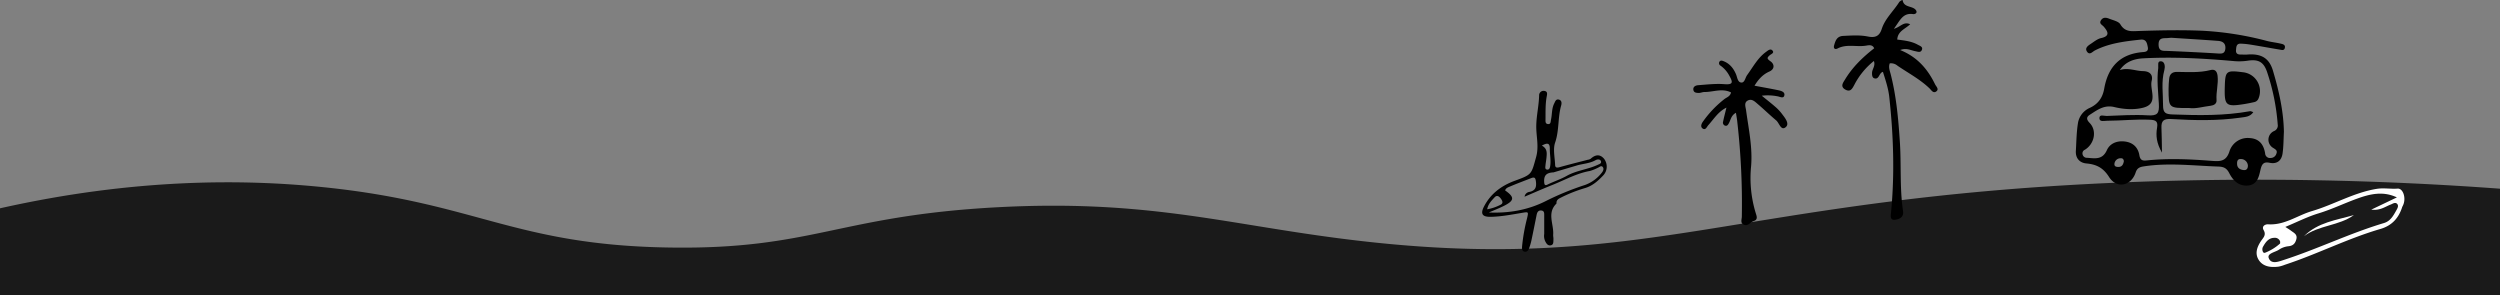 <svg xmlns="http://www.w3.org/2000/svg" viewBox="0 0 1365.5 161.21"><rect x="0" y="0" width="1365.5" height="161.21" fill="#808080" stroke="none"/><defs><style>.cls-1{fill:#1a1a1a;}.cls-2{fill:#fff;}</style></defs><title>footer</title><g id="圖層_2" data-name="圖層 2"><g id="圖層_1-2" data-name="圖層 1"><path class="cls-1" d="M1365.75,103.07v58.14H.25V113.78c73.81-16.57,133.44-15.94,176.32-11.57,84.49,8.6,104.5,31.79,190,33,77.25,1.1,91.89-17.37,178.28-22,80.12-4.29,122.5,8.65,187.1,17,168,21.72,211.51-23.12,438.84-31A1809.68,1809.68,0,0,1,1365.75,103.07Z" transform="translate(-0.25)"/><path d="M1247.72,72c-.22,4-.17,8-.74,11.86s-3,5.89-7.09,5.05c-3.19-.65-4.21.62-4.93,3.7-.87,3.72-1.63,8.22-6.8,8.71s-8.28-2.82-10.24-6.65c-1.49-2.94-3.15-3.6-6.09-3.7-13.59-.46-27.17-2.19-40.78-.07-2.22.35-3.55,1-4.3,3.3-2.41,7.37-10.35,9.08-14.51,2.5-3.22-5.09-6.91-6.92-12.44-7.43-3.64-.33-6-2.89-5.71-6.93.29-5,.34-10,1.11-14.9a11,11,0,0,1,6.38-8.47c4.74-2.13,7.16-5.71,8-10.61,2.13-12,8.82-19,21.29-19.92,1.75-.13,2.91-.64,2.5-2.73s-.82-4.4-3.89-4.07c-8.58.93-17.15,1.91-25,5.92-1.35.69-2.83,2.73-4.26.71s.52-3.32,2-4.31c1.8-1.17,3.61-2.71,5.62-3.15,5.09-1.12,3.74-3.58,1.55-6.17-.93-1.11-2.78-1.72-1.6-3.55s2.9-1.53,4.5-.88c2.14.87,5.11,1.43,6.1,3.09,2.6,4.41,6.39,3.74,10.26,3.62,11.64-.38,23.36-.63,34.91-.11a172.18,172.18,0,0,1,34.88,5.55c2.41.62,4.9.87,7.33,1.43,1.24.28,2.91.56,2.44,2.43-.41,1.63-1.87,1-2.94.85-5.25-.87-10.48-1.84-15.73-2.69a41.23,41.23,0,0,0-5.44-.53c-2.43-.07-2.37,1.85-2.54,3.5s.68,2.44,2.33,2.43c1.33,0,2.67.12,4,0,7.62-.56,12,2.05,14,9.36C1245.06,49.9,1247.52,60.76,1247.72,72Zm-89.63-33.73c4.41-1.48,8.49.49,12.64.57,3.41.06,5.64,1.71,4.77,5.31-1.22,5,4,12.42-4.6,14.66-5.1,1.32-10.71.89-15.82-.34-5.53-1.32-9.23,1.57-13.19,4.09-1.6,1-2.59,2.22-.29,4.57,4.18,4.27,2.58,11.53-2.6,14.67a2.12,2.12,0,0,0-1.27,2.39,2.36,2.36,0,0,0,2.51,2c4.22.3,8.34,1.26,10.78-4.16,1.64-3.65,5.42-5.24,9.67-4.76,4.58.51,7.37,3.21,8.1,7.58.54,3.22,2.37,2.94,4.66,2.71,11.62-1.15,23.24-.6,34.84.3,4.48.35,7.83.41,9.63-5a10.47,10.47,0,0,1,11.2-7.44c5.2.34,7.56,3.59,8.34,8.35a2.65,2.65,0,0,0,3.1,2.51,3.24,3.24,0,0,0,3-2.18c.8-1.9-.32-2.42-1.75-3.34a5.17,5.17,0,0,1,.53-9.18,3.23,3.23,0,0,0,2-3.57,116.45,116.45,0,0,0-5.84-28.76c-1.9-5.57-4.89-7-10.72-6.07a32,32,0,0,1-8,.13c-16.24-1.42-32.51-2.32-48.81-1.45C1165.91,32.12,1161.23,33.65,1158.09,38.29Zm28.2-17.66c-1,.08-1.64.15-2.3.19-2.3.13-4.7-.26-4.72,3.44,0,4,2.5,3.47,5,3.58,9,.39,17.92.81,26.87,1.36,2.34.15,4.39.45,4.61-2.77.19-2.89-1.66-3.91-4-4.08C1203.2,21.68,1194.59,21.18,1186.29,20.63Zm41.76,69.82a3.81,3.81,0,0,0-3.9-3.56c-1.81-.1-2.07,1.37-2,2.7.05,2.22,1.64,3.11,3.55,3.32C1227.24,93.08,1228.06,92.15,1228.05,90.45ZM1160.31,88c-.13-.82-.48-1.68-1.78-1.56a3.34,3.34,0,0,0-3.37,3c-.19,1.62,1.21,1.77,2.36,1.74C1159.33,91.07,1160,89.8,1160.31,88Z" transform="translate(-0.25)"/><path d="M1196,59c-11.23.06-11.25.06-11.28-10.47,0-1.82.14-3.65.32-5.46.24-2.54,1.62-3.82,4.26-3.8,6.12.06,12.24.54,18.29-1,2.24-.58,3.58.4,3.9,3.11.54,4.5-.9,8.86-.56,13.34.14,1.89-1.38,2.83-3.27,3.05C1203.52,58.26,1199.5,59.52,1196,59Z" transform="translate(-0.25)"/><path d="M1181.13,83.38c-3-5.14-3.41-9.33-2.7-13.55.57-3.38-.44-4.28-3.81-4.43-7.83-.36-15.59.52-23.39.55-1.53,0-4.15.78-4.28-1.24-.15-2.53,2.49-1.34,3.91-1.38,7.48-.26,15-.8,22.45-.34,5.4.34,6.4-1,6.1-6.37-.36-6.48-1.18-13-.33-19.44.17-1.35-.76-4.15,1.81-3.67,1.88.35,2,3.1,1.53,4.77-1.78,6.44-.67,12.89-.71,19.35,0,4.13,1.51,4.74,5.27,4.88,14.14.53,28.24.76,42.25-1.78.42-.08.91.25,1.78.52-1.82,2.69-4.56,2.61-7,3-12.57,1.8-25.21,1.51-37.82.76-4-.24-5.53.88-5.35,4.79S1181,77.87,1181.13,83.38Z" transform="translate(-0.25)"/><path d="M1215.43,47.45c.24-8.73.76-9.15,9.78-8a10.37,10.37,0,0,1,8.69,14.22,3.24,3.24,0,0,1-2.51,2.13c-1.78.4-3.57.76-5.36,1.05C1216,58.44,1215.14,57.67,1215.43,47.45Z" transform="translate(-0.25)"/><path d="M1034.68,15.74c3.71-1,5.3-4.17,8.91-2.49-2.8,2.64-6.81,3.78-7.06,8.36,3.83.51,7.79.88,11.28,2.85,1.09.61,2.85,1.06,2.18,2.77s-2.28,1-3.53.75c-2.5-.44-4.9-2-8.35-.65,9.41,3.79,15.06,10.45,19.07,18.71.61,1.26,2.34,2.65.67,3.9s-2.72-.72-3.69-1.66c-5.21-5-11.6-8.36-17.5-12.39a5.46,5.46,0,0,0-4.22-1.28c-.82,2,0,4,.48,5.82,3.08,12,4.18,24.21,5,36.51.9,12.76-.13,25.62,1.77,38.32.56,3.72-2.5,4.55-4.44,4.78-2.9.35-2.26-2.5-2.08-4.37,2-21,1.28-41.84-1-62.72-.51-4.65-2-9.05-3.46-13.7-2.2.54-2,4.36-4.69,3.53-1.2-.36-1.29-1.78-1.26-3,.06-2.08,2-3.84,1-6.46a40.1,40.1,0,0,0-10.7,13.06c-1.09,2-2.07,4.1-4.87,2.56-3-1.66-1.21-3.83-.19-5.51,4.07-6.77,9.68-12.17,15.93-17.06-.9-2.09-2.88-1.71-4.25-1.47-5.21.92-10.68-1.05-15.73,1.57-1.42.74-2.36,0-1.92-1.63.72-2.58,1.5-5.06,5-5.23,4.5-.21,9-.56,13.44.33,3.84.77,6.27,0,7.59-4.12,1.81-5.65,6.38-9.68,9.48-14.59.44-.7,1.89-1.38,1.92-1.19.64,4.32,5.53,3,7.27,5.51,1,1.41-.35,2.31-1.62,2.14C1039.51,6.91,1038,11.3,1034.68,15.74Z" transform="translate(-0.25)"/><path d="M948.42,61.6c-2.68,1.48-2.82,3.84-3.82,5.64-.5.9-1,1.82-2.28,1.33a1.74,1.74,0,0,1-.92-2.11c.49-2.4,1.13-4.78,1.83-7.68-4.58,2.25-6.9,6.3-9.91,9.6-.82.91-1.45,2.86-3,1.87s-.68-2.81.2-4a58,58,0,0,1,11.69-12.2c1.26-.94,3.08-1.4,3.52-3.56-4.84-2.46-9.74-.18-14.56-.23-1,0-2,.5-2.93.5-1.31,0-2.9-.06-3.09-1.79s1.39-2.34,2.63-2.43c4.79-.36,9.64-.93,14.41-.56,5,.39,4.45-1.3,2.65-4.56A15.71,15.71,0,0,0,940,35.86a1.53,1.53,0,0,1-.58-2.16c.56-.86,1.43-.61,2.23-.29,3.31,1.3,5.33,3.77,6.75,7,.77,1.72.88,4.56,3,4.68,1.82.11,2.1-2.67,3.15-4.1,3.22-4.41,5.78-9.38,10.35-12.67,1-.73,2.4-2,3.5-.69s-.73,1.88-1.49,2.53c-1.8,1.54-1.45,2,.5,3.41s2.41,4.1-.78,5.53c-3.45,1.54-5.88,4.11-8.06,7.72,4.59.86,8.76,1.58,12.9,2.44,1.6.33,3.83.92,3.39,2.86s-2.46.66-3.81.47a27.6,27.6,0,0,0-8.52-.31c2.52,2.06,5.09,4.06,7.55,6.2a23.86,23.86,0,0,1,3.4,3.63c1.68,2.21,4.39,5.42,2.15,7.32-2.62,2.22-3.53-2.24-5.24-3.68-3.43-2.88-6.63-6-10.07-8.93-1.46-1.22-3.09-3-5.26-2-2.43,1.13-1.35,3.56-1.11,5.37,1.37,10.2,3.64,20.31,2.74,30.72a65.51,65.51,0,0,0,2.73,26.09c.47,1.45.86,3-1.2,3.69-1.85.57-3.12,2.95-5.34,2.1s-1.29-2.83-1.25-4.39a393.57,393.57,0,0,0-2.41-51.26C949.07,65.34,948.73,63.62,948.42,61.6Z" transform="translate(-0.25)"/><path class="cls-2" d="M1312.36,113c-2,6.35-5.85,10.3-11.95,12.07-17.89,5.21-34.54,13.77-52.21,19.56a18.74,18.74,0,0,1-3.33,1c-4.14.53-8.38.13-10.8-3.49s-1-7.37,1.29-10.71c1.22-1.74,2.78-3.16,1.29-5.74-1.26-2.19.94-3.27,2.47-3.17,9,.58,16-4.9,24-7.25,11.93-3.52,22.79-10.09,35.27-12.11,3.85-.62,7.59.14,11.41-.14,2.92-.21,4.62,4.75,3.24,8.5A13,13,0,0,1,1312.36,113Zm-2.93-5.18c-7.64-3.61-14.78-1.84-21.79.7s-13.73,5.8-20.94,8c-6,1.8-11.76,4.74-18.21,7.43,1.57,1,2.42,1.53,3.2,2.12,1.54,1.16,3.54,2,2.81,4.65-.64,2.36-1.84,3.56-4.42,3.79a11.38,11.38,0,0,0-5.1,1.89c-2.06,1.38-6.51,2-5.55,4.54,1.35,3.59,5.29,2,8.33,1,18.48-6,36-14.55,54.63-20.12,3.57-1.07,5.12-4.07,6.74-6.95.59-1.06,1.51-2.55.31-3.64-1-.86-2.21,0-3.26.44-3.09,1.14-5.85,3.47-10.74,2.83ZM1245.63,133a4.23,4.23,0,0,0,0-1.2,3,3,0,0,0-3.18-1.9c-3.06.07-4.65,2.27-6,4.63a3,3,0,0,0,0,3.31,1,1,0,0,0,.88.25A27.52,27.52,0,0,0,1245.63,133Z" transform="translate(-0.25)"/><path class="cls-2" d="M1258.7,129c7.54-7.56,17.7-8.78,27.25-11.53C1277.75,123.43,1266.85,122.89,1258.7,129Z" transform="translate(-0.25)"/><path d="M843.7,127.78c0-3.34,0-6.67,0-10,0-1.23.13-2.63-1.58-2.8s-2.29,1-2.58,2.47c-.92,4.58-1.83,9.16-2.8,13.73a33.44,33.44,0,0,1-1.19,4.16c-.42,1.17-1.07,2.4-2.57,2.12s-1.45-1.74-1.36-3a99.3,99.3,0,0,1,2.68-15.1c.87-3.74.91-3.7-2.7-3.1-5.7.95-11.38,2.07-17.2,2.17-4.51.07-5.67-1.6-3.57-5.66,3.61-7,9.53-11.35,16.71-14,9.53-3.46,9.09-3.44,11.74-13,1.64-5.88,0-11.37.08-17s1.42-11,1.56-16.59a2.42,2.42,0,0,1,2.88-2.52c1.93.3,1.48,1.85,1.24,3.18-.74,4.08-.59,8.21-.63,12.32,0,1-.22,2.48,1.37,2.61s1.39-1.37,1.62-2.38c.66-2.92.33-6,1.72-8.79.52-1,.91-2.59,2.49-2.23,1.73.39,1.71,2,1.34,3.28-1.88,6.6-1,13.57-3.29,20.23-1.25,3.66-.14,8.14,0,12.24.06,1.52,1,1.59,2.36,1.21,5.14-1.44,10.32-2.72,15.49-4.07a3.8,3.8,0,0,0,1.56-.54c2.4-2.18,4.9-2.72,7.21-.13a7,7,0,0,1-.35,9.22c-2.83,3-5.88,5.75-10,6.93A78.67,78.67,0,0,0,852.68,108c-1.3.64-2.33,1.3-2.28,2.91,0,.11,0,.26-.06.33-5.24,5.13-1.34,11.22-1.74,16.86-.06.88.19,1.78.14,2.66-.07,1.29.19,3-1.57,3.25-1.51.24-2.32-1-2.94-2.28A6.89,6.89,0,0,1,843.7,127.78Zm-30.24-11.73c10.92.49,21.4-1.32,31.1-6.23a152.4,152.4,0,0,1,21.36-8.77,20.47,20.47,0,0,0,9.29-6.79c.68-.83,1.26-2.14.43-3.08s-1.8.13-2.67.48a24.44,24.44,0,0,1-4.33,1.73c-7.22,1.27-13.56,4.88-20.25,7.54-5.18,2.06-10.28,4.32-15.42,6.5a3.05,3.05,0,0,1,2.59-2.6c3.36-.68,4-2.61,3.6-5.76-.26-2.2-.94-2.41-2.67-1.74-3.81,1.5-7.67,2.92-11.44,4.53-1,.43-2.31.82-2.7,2.16,5.27,3.68,5.13,5.55-.72,8.46C819,113.8,816.19,114.87,813.46,116.05Zm35.34-21.9c-4.09.18-5.35,1.82-5.11,5.37.1,1.51.48,2,2,1.2,3.39-1.64,7-2.81,10.3-4.66,5.31-3,11.46-3.48,16.87-6,.83-.4,2.27-.74,1.83-2s-2-1.09-2.92-.59c-3.29,1.88-7,1.9-10.54,3C856.83,91.78,852.39,93.09,848.8,94.15Zm-6.39-14.62c3,1.62,2.74,4,2.55,6.31-.12,1.54-.45,3.06-.58,4.6-.07.83-.36,2,.85,2.18s1.6-.92,1.74-1.94c.47-3.2-.24-6.38-.22-9.58S845.2,78,842.41,79.53Zm-29.86,34.79a25.48,25.48,0,0,0,7.07-2.37c1.84-.79,1.36-2.06.54-3.24s-2.06-2.47-3.5-1C815,109.53,813.07,111.33,812.55,114.32Z" transform="translate(-0.25)"/></g></g></svg>